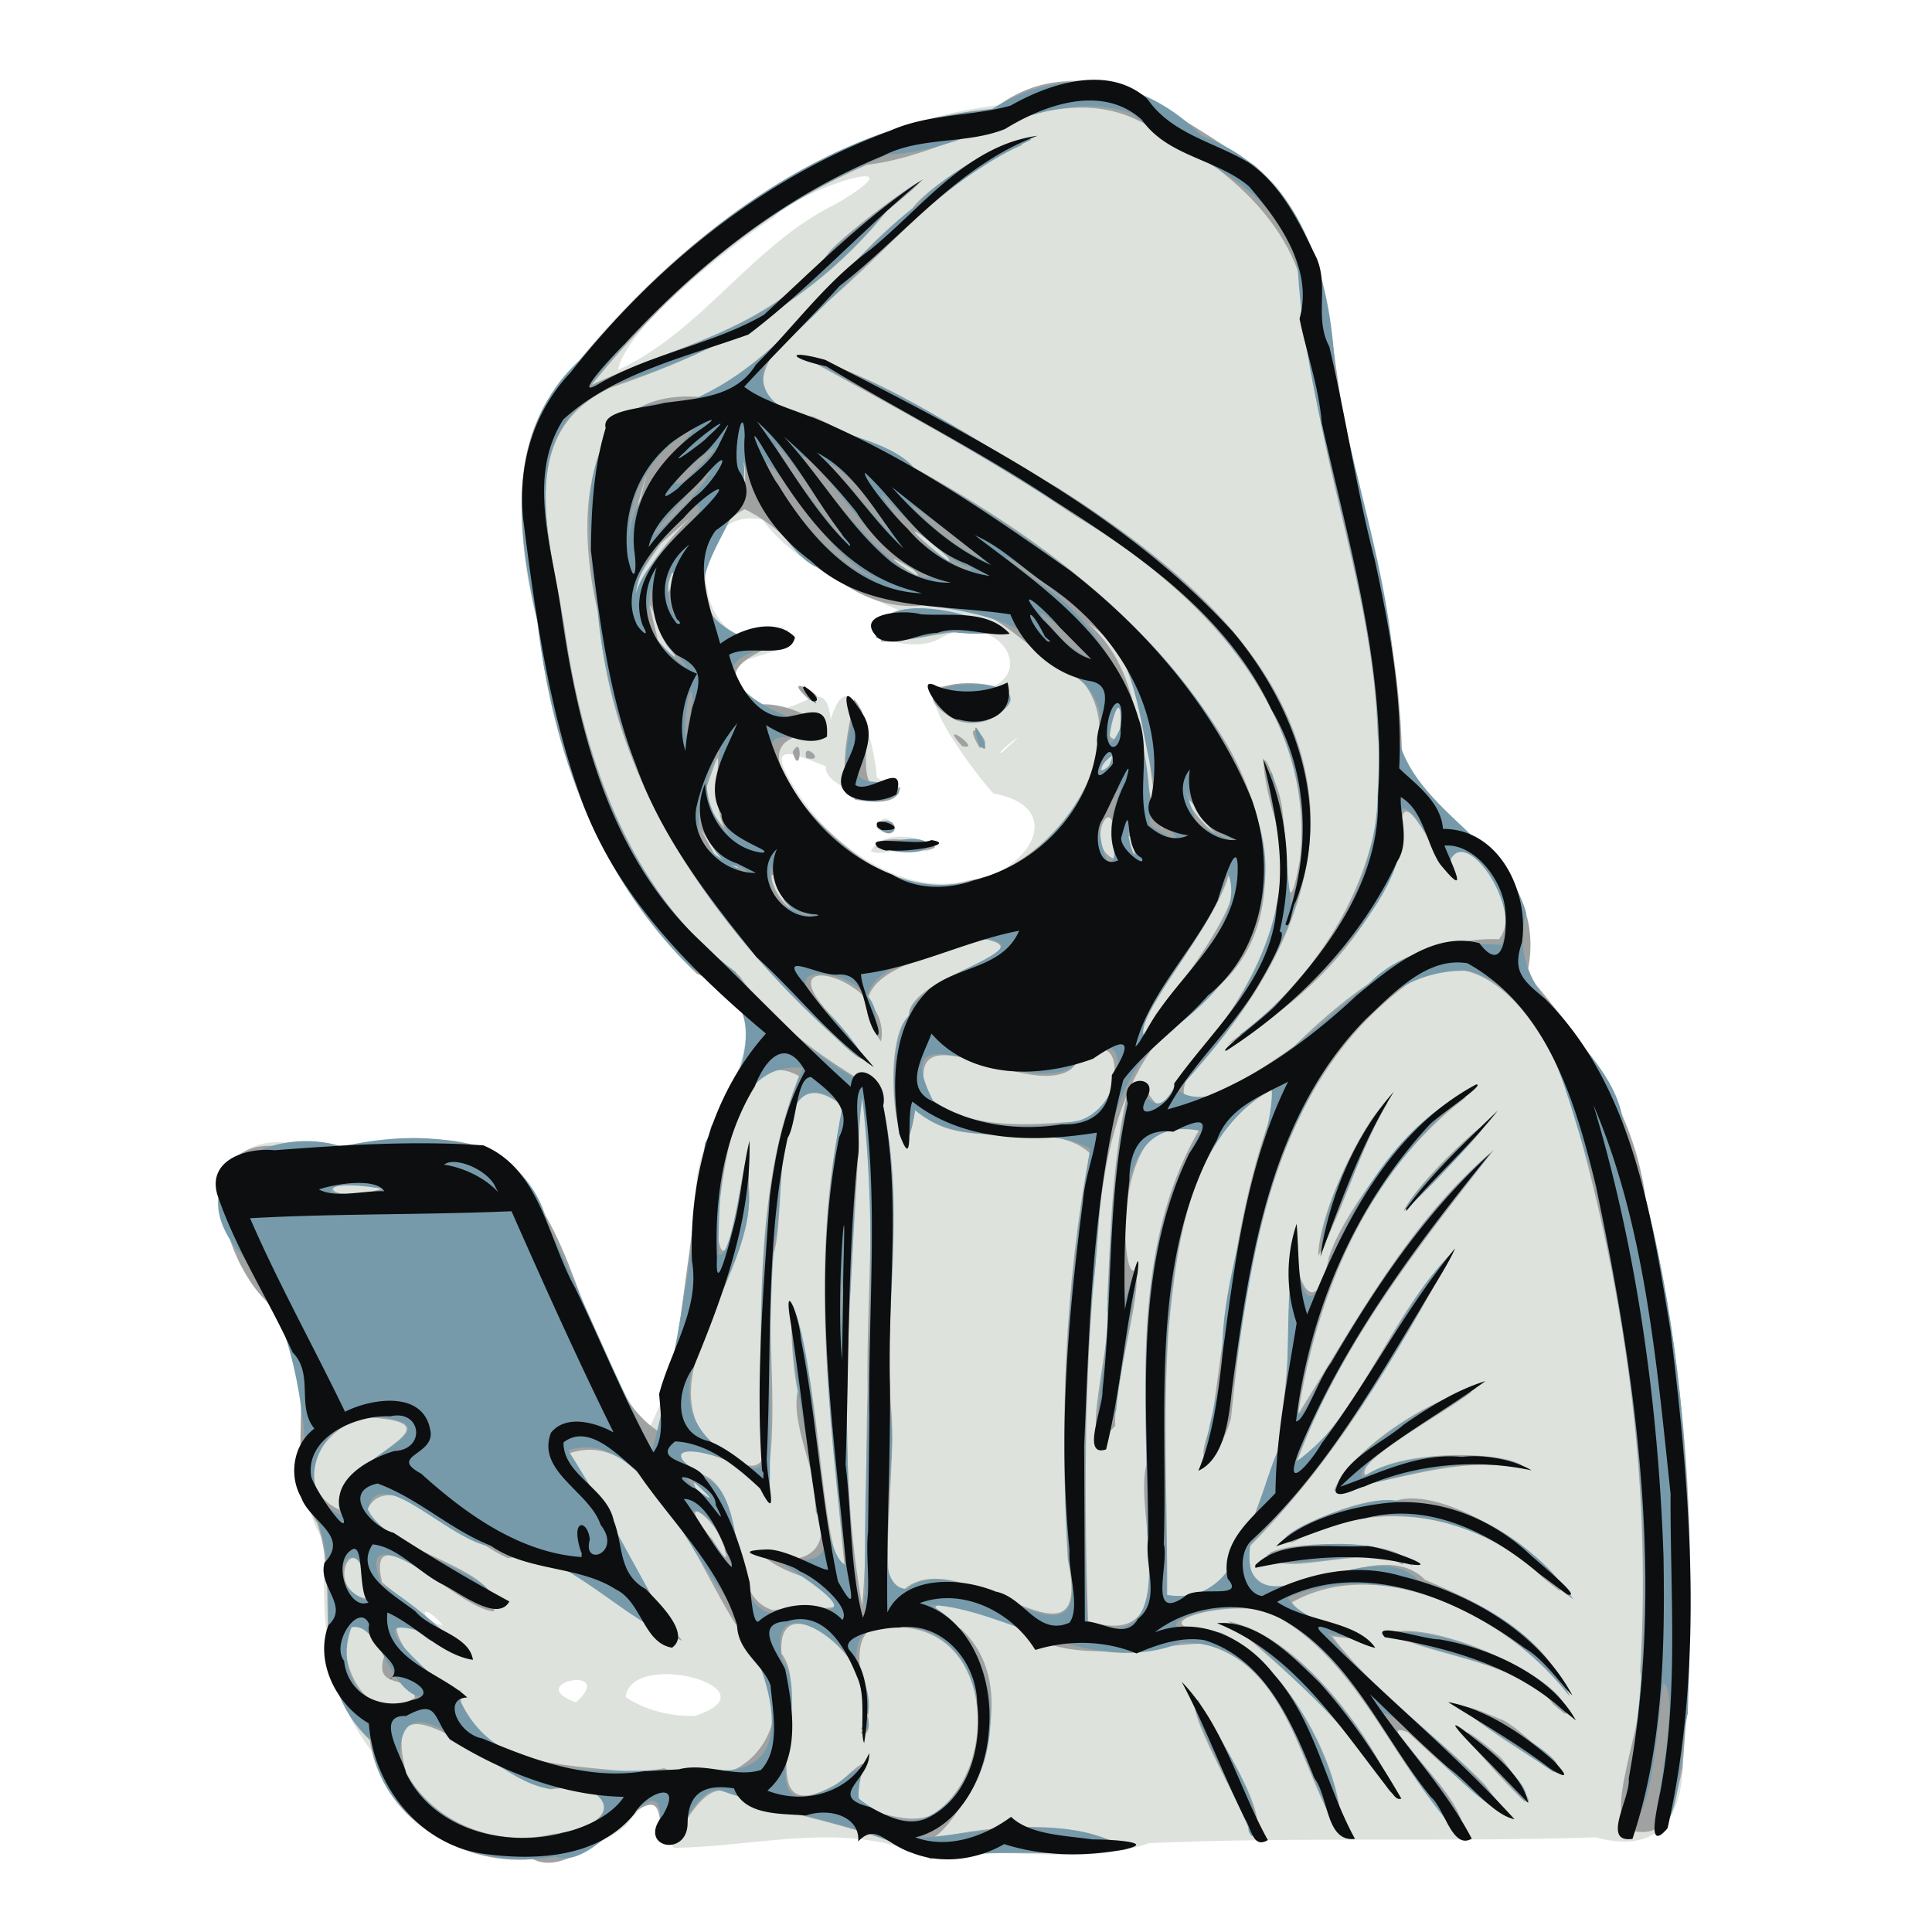 <svg xmlns="http://www.w3.org/2000/svg" viewBox="0 0 52.917 52.917" height="200" width="200"><path d="M-771.983 303.642c-2.167-1.109-4.712-.328-7.004-.307-.598-.795-.275-1.96-1.32-.6-2.199 1.732-6.231.959-6.909-1.99-1.382-1.753-1.4-3.698-1.333-5.766-1.278-1.922.141-4.581-1.528-6.563-1.633-1.48-2.03-5.218 1.198-4.251 2.105-.126 5.203-1 6.225 1.541.982 2.07 1.692 4.293 2.944 6.22.889-1.573 1.234-4.654 1.349-6.89.183-1.988 2.904-4.376.03-5.625-2.627-2.457-3.964-5.956-4.352-9.472-.614-2.363-.912-5.179.902-7.107 2.99-3.734 7.203-6.82 12.092-7.273 2.482-1.928 5.025.998 7.101 2.142 1.97 2.27 1.451 5.5 2.342 8.196.61 2.622 1.24 5.277 1.203 7.986 1.49 1.62 4.059 2.781 3.398 5.445 1.442 1.824 2.929 3.618 3.24 6.056 1.23 4.971 1.51 10.18 1.064 15.273.042 1.733-.55 2.888-2.398 2.391-4.076.133-8.153-.02-12.225.158-1.949.68-4.036-.01-6.019.436zm-6.422-3.922c2.286-.748-1.743-1.854-1.902-.515.542.366 1.252.54 1.902.515zm-3.26-.368c1.157-1.052-1.5-.542 0 0zm-3.65-2.117c-.676-.772-.639-.098 0 0zm14.366-20.395c1.599-.12 2.836-1.994.716-2.384-.723-.805-2.855-3.706-.693-2.76 2.17-.202.89-2.322-.693-1.53-.915.63-3.031-.344-1.071-.671-.9-.374-2.962-1.288-3.872-2.54-2.363-.47-1.887 4.35.547 2.945 1.065.987-2.708.569-.896 1.846 1.103 1.208 2.036-.908 2.223.68.56-1.827 1.227.775 1.26 1.591 1.761 1.12-1.524.462-1.39-.304-.963-.385-1.672-.693-.85.605.886 1.48 2.915 3 4.72 2.522zm-2.64-.795c.448-.992 2.983.166.863-.022-.29-.025-.578.126-.863.022zm.167-.621c.221-.842.892.55 0 0zm3.436-2.102c1.078-.966-.373.197 0 0zm-10.528-10.466c2.32-1.067 3.686-3.449 5.996-4.562 2.5-1.477-.977-.427-1.736.38-1.421.953-4.067 3.078-4.26 4.182z" style="fill:#dde2dd;stroke-width:1" transform="translate(797.442 -252.723)"/><path d="M-771.948 303.64c-1.768-.938-3.825-1.115-5.541-1.834-1.077-.443-1.749 2.848-1.886.692-.153-1.364-2.119 1.837-3.47 1.147-2.031.187-4.173-1.165-4.47-3.267-1.794-1.721-.758-3.882-1.433-5.922-1.12-1.794.376-4.228-1.38-6.076-1.261-1.204-2.225-4.81.678-4.207 2.252.07 5.62-1.244 6.753 1.532 1.26 1.849 1.636 5.198 3.307 6.232.688-2.676.77-5.603 1.421-8.353.905-1.535 1.814-3.309-.396-4.198-2.627-2.514-3.964-6.056-4.348-9.615-.524-2.282-.935-5.062.903-6.884 2.897-3.578 6.858-6.756 11.598-7.188 2.451-1.896 5.07.264 7.125 1.548 2.473 2.12 1.917 5.688 2.82 8.53.6 2.657 1.252 5.34 1.224 8.081 1.532 1.64 4.038 2.87 3.426 5.55 1.535 1.806 2.927 3.69 3.25 6.148 1.253 5.088 1.439 10.407 1.007 15.61-.244 1.169-.483 1.827-1.237 1.726-1.172-.126.361-3.114.078-4.39.327-5.28-.441-10.615-1.933-15.675-.552-1.866-2.45-4.755-4.592-3.03-3.587 2.754-4.256 7.593-4.682 11.777-.312 1.135-1.143 1.707-.542.167.463-3.137.713-6.367 1.966-9.318-2.517 1.113-2.892 4.243-3.128 6.67-.175 2.445-.027 4.895-.044 7.341 2.11.222 2.158-2.17 2.966-3.584.35-2.086.408-4.212.513-6.277-.022 1.1.549 2.528.95.59.496-1.567 3.055-4.6 3.744-4.377-2.706 2.056-4.08 5.4-4.588 8.675 1.599-2.54 3.028-5.29 5.367-7.248-2.102 2.691-4.282 5.427-5.446 8.68 1.889-1.605 2.598-4.17 4.33-5.893-1.57 2.895-3.303 5.831-5.672 8.174.212 2.53 3.445-.66 4.904.822 1.477.622 3.261 1.474 3.854 3.058-1.67-2.078-5.073-3.806-7.506-2.443.472.742 3.382 1.211 1.102.929 1.156 1.528 2.835 2.68 4.19 4.068 1.478 1.983-1.585-.957-2.115-1.438-1.176-.462 1.83 1.9 1.482 2.829-1.802-1.713-2.77-4.807-5.22-6.086-1.023-.453-4.058.36-1.385.527 1.927.893 3.422 3.942 3.294 5.555-1.148-1.752-1.388-4.67-3.812-5.256-1.674.072-3.875.683-5.222-.58-.573-.8-3.39-.743-1.37.186 1.872 1.725.133 5.24-.822 5.747 1.786-.41 3.95-.56 5.407.27-1.775.268-3.625-.05-5.419.278zm-10.36-.683c1.955-.18 1.861-1.516-.051-1.224-1.325-.2-4.77-3.597-3.964-.47.763 1.408 2.484 2.06 4.015 1.694zm10.404-.531c1.8-1.16 1.713-4.88-.728-5.12-2.508-.64-.375 3.166-1.24 2.889 1.126-1.478-2.337-4.428-2.164-2.18.929 1.177-1.087 5.097 1.602 3.518 1.612-1.5-.515.89 1.266.893.406.1.867.183 1.264 0zm-7.346-1.27c2.55 1.11 4.14-1.97 2.125-3.698-1.188-1.664-2.504-5.775-4.783-4.907 1.268 1.529 1.862 3.557 3.153 5.112-1.665-.62-2.725-2.478-4.78-2.267-1.065-.448-3.276-2.606-3.854-1.308.7 1.225 3.75 1.574 3.477 2.768-.915-.018-3.555-2.826-3.065-.794.619.524 3.53 2.62 1.268 1.567-1.916-1.563-.229 1.539.884 1.388-.1 2.038 3.083 2.057 4.64 2.234.313-.01.626-.041.935-.095zm-6.83-1.932c-.022-.7-1.209-.13-.816-1.203-1.752-2.616-1.322 2.524.816 1.203zm20.041-6.386c-.08-3.11-.166-6.446 1.47-9.22-2.363-.792-2.205 3.96-1.827 3.908.366.138-.562 3.13-.5 4.251-1.198 1.339.037-2.575-.218-3.465.095-1.962.14-3.946.6-5.866.794-.115.604 1.408 1.366-.218 1.777-1.99 3.398-4.576 2.548-7.35-.289-1.053-.38-2.14.178-.456.306.854.124 4.365.584 1.848.458-4.142-2.858-7.477-6.157-9.418-2.406-1.637-5.03-3.019-7.54-4.408 2.583.68 4.752 2.398 7.086 3.65 3.132 1.986 6.631 4.765 6.899 8.76.116 2.876-1.53 5.432-3.407 7.463-.534 1.527 2.396-.54 2.956-.937 1.586-1.561 3.563-3.028 5.618-2.932.872-1.152-1.64-3.72-1.299-1.695-.505-.68-1.559-3.14-1.357-.84-.782 2.329-2.643 4.308-4.8 5.425 2.69-1.899 4.625-5.138 4.127-8.51-.095-3.708-1.558-7.22-1.914-10.872.144-2.878-2.281-4.769-4.552-5.889-2.407-1.27-5.046.898-7.513 1.168-3.004 1.284-5.502 3.517-7.545 6.03 2.26-1.074 4.948-1.536 6.53-3.671.724-.8 4.016-3.088 1.555-1.09-1.96 2.465-4.666 3.859-7.57 4.84-2.827 1.326-1.502 4.556-1.213 6.882.544 3.47 1.835 7.066 4.754 9.235.97 1.416 2.636 2.468 3.84 3.162.718 2.821.098 5.762.3 8.635.181 1.484-.404 5.005.187 5.182 1.468-1.88 5.443 2.672 4.656-1.007-.218-3.716-.09-7.465.597-11.13-1.146-1.056-3.65.115-4.763-1.239-.402 2.591-1.04-1.778-.19-2.514-.006-1.122 3.852-1.781 2.027-2.115-1.236.524-4.241.834-2.785 2.813.336-1.676-3.22-2.69-1.393-.746.638.646 1.484 1.924.158.656-3.321-3.03-6.149-6.968-6.499-11.584-.602-2.427-.624-6.222 2.743-5.98 2.417-1.12 3.79-3.563 5.854-5.167.447-.685 3.303-2.362 2.98-1.72-2.365 1.022-3.86 3.21-5.878 4.741-1.308 1.043-1.93 2.475.187 2.687 4.368 2.067 8.812 4.746 11.34 9.007 1.163 2.022 1.676 5.012-.356 6.69-2.665 1.643-3.112 4.73-3.272 7.589-.305 3.223-.296 6.467-.194 9.701 2.76.873 1.215-2.958 1.602-4.284zm-10.215 3.993c1.108-.252 2.69.35.941-.888-1.233-.33-1.99-1.204-.284-.535 1.644-.347-.308-3.25.004-4.58-.181-.772-.321-3.487.128-1.303.5 1.788.57 5.875 1.17 6.243-.401-4.223-1.005-8.543-.051-12.738-2.106-1.676-1.508 2.839-1.912 4.052-.265 2.204.243 4.475-.262 6.642-.124-1.333-3.912-1.762-1.488-.517 1.101.857.413 3.238 1.754 3.624zm2.574-5.988c-.04-2.761.303-5.547-.18-8.286-.153 4.708-.803 9.464.033 14.145.169-1.949.08-3.907.147-5.86zm-13.702 5.674c-.14-2.387-1.345-.253 0 0zm9.81-1.265c-.19-1.026-1.499-1.732-.384-.39-.15-.28.516.884.384.39zm-10.563-1.17c-.417-1.298 3.654-2.343.82-2.535-1.233.112-2.292 1.85-.82 2.534zm10.127-.357c-.81-1.13-.244.401 0 0zm1.386-2.193c.031-3.128-.1-6.368 1.062-9.335-1.74-1.007-2.137 2.94-2.245 4.244.334 2.421.918-4.239.87-1.243.24 2.358-2.508 4.862-1.253 6.842.95.946 2.085 1.433 1.566-.508zm-10.347-6.253c-1.991-.397-1.594.488 0 0zm18.812-1.826c1.539.133 1.753-3.28.053-1.444-1.237.87-4.663-1.798-3.947.748 1.032.883 2.622.795 3.894.696zm2.388-2.97c.842-.929 2.665-3.559 1.987-3.803-.42 1.455-2.414 3.65-2.368 4.398.148-.185.257-.395.38-.596zm-10.198-3.09c-.394-1.421-.59-.376.22.257zm5.12-.56c2.263-.357 4.69-3.806 2.9-5.623-1.664-.733-2.218-2.232-4.323-1.894-2.132.141-3.282-1.942-4.776-2.647-1.886.988-1.265 4.585 1.174 3.304-.077.629-2.555.799-.805 2.056.953-.168 3.036 1.109.999.888-1.47.512 1.231 3.059 2.22 3.553.785.433 1.738.637 2.612.364zm-2.255-.823c-1.202-.653 2.958-.035.44.026l-.44-.026zm-.338-.656c.61-.52.74.594 0 0zm-.574-.725c-.678-.608.055-2.81-.049-2.766.856.871-.38 2.89 1.28 2.421-.058.539-.868.393-1.23.345zm-1.717-1.308c.294-.56.216.756 0 0zm.378.166c-.15-.51.592.13 0 0zm4.261-.33c-.719-.792.62.155 0 0zm.48.047c-.603-1.036.554-.06 0 0zm-.688-.774c-2.422-1.424 3.475-1.24.852.044-.278.08-.585.073-.852-.044zm-3.97-.535c-.986-.888.792.044 0 0zm1.965-1.6c-.68-2.069 5.635.12 2.032-.26-.68.07-1.344.271-2.032.26zm-4.19 6.022c-.772-.754-.993-1.356-.346-.134-.042.057 1.14.577.346.134zm10.57-.286c.116-2.012-.908-.162-.004.217zm.56.086c-.025-.94-.495-.284.003.003zm-10.58-.233c-1.597-.15-.275-4.147-1.187-1.468-.074.45 1.171 1.784 1.187 1.468zm11.358-.42c-.663-1.913-.066-4.369-2.056-5.673 1.783 1.58 1.195 4.061 2.056 5.673zm1.266-.08c-.815-1.338-.763-.605.174.196zm-2.736-1.696c.358-.957-.637.567 0 0zm.238-.696c.772-2.435-.91-.072 0 0zm-12.363-2.595c-.47-1.152-.62-1.67-.248-.18-.047.068.915.96.248.18zm-.76-.695c-.747-1.2 2.977-4.144.599-2.091-.38.573-1.085 1.408-.6 2.091zm.958-1.392c-.358.75-.104.953 0 0zm6.554.012c-1.475-.878.673.637 0 0zm-7.482-1.88c.684-2.675-.987 3.517-.112.3zm8.42 1.54c-.72-.692-1.432-1.069-.309-.151-.037-.037.546.485.308.15zm-5.538-2.358c-.23-1.814 0 1.54 0 0zm13.89 37.38c-.35-.963-1.968-3.624-1.488-3.718.512.944 2.096 3.29 1.488 3.718zm7.37-1.021c-.849-.823-2.61-2.856-.58-1.137.077.055 1.246 1.66.58 1.137zm-3.649-.254c-1.122-1.815-2.776-3.218-4.377-4.598 2.18.466 4.22 3.658 4.565 4.805zm4.042-.799c-.812-.515-3.357-2.15-.98-1.124.482.109 2.684 2.337.98 1.124zm.482-1.524c-.906-1.268-4.291-1.464-4.282-2.003 1.6-.157 4.946 1.585 4.59 2.26zm-.296-3.478c-1.797-1.782-4.634-2.208-6.846-.96-1.075.016 2.054-1.397 2.753-1.119 1.594-.599 5.084 2.189 4.548 2.438l-.202-.155-.253-.204zm-3.838-.352c-.995-.622-3.528.476-3.637-.32.87-.426 4.093-.27 3.637.32zm-1.873-2.038c.6-1.356 3.142-2.736 3.767-2.69-.8.62-3.265 1.922-2.899 2.292 1.12-.826 4.336-.606 4.266-.206-1.74-.342-3.433.369-5.134.604zm-.435-6.416c.031-1.395 1.496-4.102 1.9-4.197-.788 1.326-1.166 2.845-1.9 4.197zm2.345-1.237c.405-.92 3.518-3.678 1.484-1.476-.472.514-.947 1.028-1.484 1.476z" style="fill:#9fa2a1;stroke-width:1" transform="translate(797.442 -252.723)"/><path d="M-771.948 303.629c-1.879-.915-3.958-1.237-5.812-1.882-.873-.046-1.505 2.733-1.595.696-.086-1.452-1.72 1.606-2.887 1.126-2.13.433-4.77-.829-5.027-3.16-2.061-1.899-.502-4.314-1.69-6.516-.143-2.191-.267-5.054-2.02-6.98-1.598-2.11 1.071-3.393 2.9-2.785 2.117-.486 5.04-.415 5.648 2.162.98 2.037 1.815 4.144 2.856 6.153.717-2.76 1.107-5.592 1.443-8.414.918-1.625 2.134-3.865-.356-4.78-2.592-2.505-3.827-6.04-4.243-9.55-.57-2.391-.833-5.302 1.177-7.122 2.874-3.39 6.69-6.453 11.273-6.86 1.98-1.265 4.19-.86 5.76.73 2.737 1.008 3.536 3.841 3.647 6.471.507 3.05 1.646 5.97 1.654 9.092-.188 2.686 2.952 3.468 3.58 5.718-.695 2.413 2.392 3.535 2.666 5.778 1.73 5.187 1.94 10.727 1.761 16.148-.191.698-.207 3.576-.9 2.937.173-1.068.64-3.576.229-3.773-.176 1.08-.286 4.294-1.161 3.814 1.25-5.88.509-11.958-.775-17.76-.744-1.97-1.079-4.874-3.392-5.56-2.757-.088-4.152 2.854-5.1 5.018-.937 2.52-1.12 5.226-1.637 7.846-1.141 1.593.198-1.904-.01-2.52-.015-2.251 1.479-6.032 1.345-7.136-2.508 1.58-2.731 4.907-2.899 7.595-.08 2.097.037 4.193.023 6.29 2.126.368 2.402-2.574 3.09-4.039.4-1.97.064-3.963.476-5.831-.02.962.22 2.706.84.906.763-1.91 2.021-3.956 3.884-4.84-2.18 1.78-3.731 4.396-4.373 7.177-.257.984-.63 2.68.195.914 1.35-2.321 2.792-4.654 4.823-6.449-2.116 2.622-4.174 5.368-5.408 8.531 1.994-1.422 2.588-4.054 4.3-5.746-1.543 2.844-3.23 5.668-5.53 7.974-.369 2.752 3.24-.421 4.593 1.001 1.687.522 3.434 1.497 4.16 3.192-1.734-2.255-4.94-3.84-7.727-2.72.292.806 3.754 1.395 1.093.995 1.371 1.761 3.404 3.014 4.815 4.78-.516.275-2.88-2.738-3.276-2.579.572.862 2.705 3.167 1.916 3.152-1.686-1.932-2.65-4.721-5.014-5.93-1.05-.513-4.325.524-1.433.547 1.964.78 3.515 4.116 3.326 5.544-1.078-1.901-1.59-5.318-4.345-5.273-2.462.998-4.811-.944-6.867-1.029 2.321 1.31 2.16 5.356-.357 6.395 1.857-.174 4.3-.709 5.685.313-1.755.183-3.557-.069-5.324.239zm-10.103-.712c1.86-.219 1.25-1.508-.284-1.212-1.446.013-4.209-3.543-4.158-.728.747 1.666 2.71 2.537 4.442 1.94zm9.918-.383c2.29-1 1.927-5.495-.898-5.253-2.091-.199.025 3.199-.83 2.8 1.164-1.631-2.77-4.403-2.15-1.892.93 1.225-1.128 4.826 1.42 3.45 1.027-.793.666-.502.66.335.486.393 1.157.754 1.798.56zm-5.924-1.339c3.227.35 1.217-3.826.163-5.191-.938-1.311-2.18-4.155-3.985-3.558 1.133 1.799 1.876 3.283 2.886 5.062-1.13-.183-2.94-2.346-4.795-2.407-1.194.054-3.242-2.434-3.581-1.042.547 1.206 4.014 1.884 3.356 2.678-.822-.108-3.795-2.742-2.985-.613 1.045.537 3.483 2.814.954 1.25-1.795-.5 1.086 1.727 1.235 1.984 1.16 2.43 4.515 1.768 6.752 1.837zm-7.885-1.995c-.915-.238-1.054-2.04-1.871-1.908-.495 1.244.446 2.783 1.87 1.908zm19.92-4.475c.03-3.692-.506-7.7 1.481-11.024-2.567-.529-2.08 3.102-2.099 4.687.85-2.878-.19 2.048-.227 2.958-1.059 2.269-.125-1.806-.251-2.748.109-2.061.167-4.143.646-6.16.666.433.723.99 1.38-.255 1.834-2.004 3.37-4.69 2.48-7.48-.195-2.943.623 2.9.501 2.868 1.338-3.898-1.42-7.763-4.536-9.859-2.802-1.917-5.767-3.603-8.74-5.222 2.728.847 5.075 2.569 7.528 3.991 2.918 1.978 6.147 4.724 6.295 8.522.048 2.948-1.728 5.495-3.618 7.585 1.252.905 3.85-1.88 5.173-2.863 1.03-1.108 2.492-1.188 3.683-1.125.636-1.115-1.23-3.638-1.48-2.008-.509-.924-1.538-3.005-1.297-.615-.268 2.002-3.882 5.197-4.393 5.094 2.121-1.58 3.767-3.95 3.79-6.677.304-4.882-1.907-9.472-2.189-14.28-.45-2.376-2.962-2.966-4.546-4.287-2.308-.789-4.383 1.048-6.657 1.123-3.285 1.31-6.064 3.667-8.256 6.411 2.255-1.142 4.987-1.554 6.608-3.691.73-.776 4.032-3.192 1.562-1.152-1.935 2.373-4.527 3.85-7.409 4.731-2.963 1.208-1.666 4.594-1.36 6.948.52 3.432 1.769 6.997 4.655 9.143.962 1.521 2.743 2.624 3.934 3.315.837 2.958.066 6.05.33 9.065.177 1.267-.695 4.469.423 4.525 1.546-1.304 5.202 2.832 4.431-.847-.265-3.745-.027-7.526.603-11.215-1.366-.759-3.441.11-4.804-1.052-.349 2.546-1.01-1.789-.131-2.631.075-.99 3.894-1.875 1.933-2.068-1.074.49-3.895.629-2.925 2.44.519-1.537-3.207-2.152-1.362-.489.88.79 1.734 2.16.246.685-3.39-3.045-6.095-7.11-6.465-11.754-.328-2.129-.706-5.866 2.412-5.557 2.708-1.047 4.166-3.756 6.403-5.463.64-.841 2.875-1.987 3.073-1.745-2.906 1.345-4.886 3.963-7.247 6.01-.756 1.969 2.973 1.727 4.041 2.98 3.899 2.24 8 5.165 9.41 9.65.708 2.143-.445 4.316-2.171 5.588-2.402 1.712-2.002 4.79-2.358 7.357-.238 3.003-.256 6.02-.138 9.03 1.895.725 1.74-1.222 1.637-2.44zm-9.47 1.972c2.768.653-1.83-1.902-1.095-1.516 1.213.45 2.22.449 1.493-1.053-.107-1.898-.758-3.76-.637-5.666.8 1.928.583 6.73 1.464 7.138-.509-4.172-.933-8.443-.092-12.609-2.001-1.56-1.539 2.606-1.874 3.762-.187 2.155-.098 5.74-.128 7.015-.284-1.272-4.062-1.897-1.596-.477 1.171.82.225 4.51 2.466 3.406zm1.751-.308c-.085-4.521.431-9.137-.084-13.598-.238 1.864-.21 3.872-.36 5.794-.108 2.792-.103 5.603.308 8.373.343.037.005-.423.136-.569zm-13.643.172c-.052-2.368-1.491-.555 0 0zm9.895-1.17c-.182-1.203-1.73-1.958-.43-.445.065.061.75 1.168.43.444zm-10.58-1.15c-.798-1.412 3.777-2.474.749-2.733-1.343.035-2.233 2.129-.75 2.733zm10.114-.462c-1.136-1.175-.696-.33 0 0zm1.331-1.972c.051-3.296-.103-6.722 1.169-9.836-2.271-.224-2.301 3.419-2.308 5.103.449.336.894-4.49.816-1.817.298 2.423-3.119 5.318-.812 7.13 1.066.836 1.444.787 1.135-.58zm2.247-3.996c-.075-.254.008 2.564.016.43l-.016-.43zm-12.54-2.515c-2.084-.392-1.8.463 0 0zm19.022-1.88c1.363-.394 1.566-3.192-.182-1.46-1.386.833-5.192-1.825-3.811.91 1.132.804 2.68.82 3.993.55zm2.211-3.03c.73-1.06 2.392-2.534 1.864-3.778-.31 1.519-2.45 3.71-2.306 4.462.161-.219.302-.451.442-.683zm-9.67-2.66c-1.073.01-.989-2.544-.99-.543-.104.253 1.653.907.99.542zm4.84-.974c2.162-.413 4.647-4.451 2.279-5.648-1.725-2.406-4.753-1.234-6.815-2.84-1.09-.397-2.401-3.695-2.083-3.113.585 1.789-2.57 3.696-.078 4.974.751-.424 2.241.306.585.403-2.168.57.935 2.162 1.777 2.034-.453.82-2.081-.31-1.174 1.25.954 1.895 3.277 3.802 5.509 2.94zm-2.95-.83c1.89-.707 1.935.562 0 0zm.024-.568c.55-.549.676.631 0 0zm-.82-.89c-.203-1.059.46-3.852.525-1.303-.808 1.554.901.602.905 1.286-.37.317-1.04.275-1.43.017zm3.637-1.34c-.408-1.293.528.555 0 0zm-.62-.704c-2.421-1.307 3.333-1.26.82.027-.266.082-.56.08-.82-.027zm-4.114-.663c-.354-.832.758.8 0 0zm1.91-1.567c-.03-1.917 5.506.235 2-.16-.658.101-1.33.338-2 .16zm-3.707 6.275c-1.37-.063-1.078-3.388-1.16-.83-.15.276 2.028 1.435 1.16.83zm10.255-.409c-.472-.953.814-2.804-.34-1.078-.275.174.164 2.074.34 1.078zm.573.019c-.47-1.541-.052.488 0 0zm-10.23-.064c-2.08.242-.61-4.614-1.524-1.918-.052.859.614 1.877 1.524 1.918zm12.718-.38c-1.01-.48-1.481-2.301-.83-.38.005.123 1.45.745.83.38zm-1.455-.066c-1.199-2.154-.435-5.315-3.159-6.565-.88-.75-2.415-1.7-.589-.355 2.272 1.465 3.164 4.252 3.097 6.655.081.129.941.601.65.265zm-1.8-1.825c.574-.918-.756.484 0 0zm-11.37-1.87c-.132-1.014-.363 2.239-.085.49zm11.706.8c.08-1.814-.698 1.463 0 0zm-12.154-2.02c-.967-.636-.548-3.202-.817-.901-.097.331 1.767 1.946.817.9zm11.367.107c-.76-.857-2.267-2.04-.753-.478.22.2.47.378.753.478zm-12.372-1.087c-.804-1.203 2.209-2.964 1.542-3.108-.79.753-2.037 1.917-1.542 3.108zm.903-.305c.22-1.798-.444-.707.076.297zm5.79-.735c-1.464-.357-2.753-3.115-3.258-3.223.666 1.23 1.958 3.005 3.258 3.223zm1.309-.115c-1.51-.354-3.1-3.374-3.547-3.276.955 1.34 2.757 3.585 3.547 3.276zm1.092-.25c-1.111-.14-3.614-3.592-1.878-1.102.309.333 1.901 1.467 1.878 1.102zm-9.285-.307c-.583-1.41 1.782-3.412 1.642-3.487-1.194.64-2.043 2.135-1.642 3.487zm9.606.101c-.787-.653-3.26-2.544-1.188-.743.365.293.757.557 1.188.743zm-8.036-1.645c2.2-2.805-3.054 3.135 0 0zm4.107.899c-.511-.919-2.785-3.887-1.22-1.504.086.145 1.628 2.194 1.22 1.504zm1.027-.517c-.433-.932-2.25-2.163-.713-.686.315.411 1.653 1.938.713.686zm-5.056-1.122c1.815-1.834-1.307.746-.238.229l.238-.23zm15.202 37.089c-.412-1.03-1.653-3.288-1.473-3.568.643 1.05 2.081 3.21 1.574 3.826l-.08-.118zm7.57-.7c-.727-.84-2.926-3.04-.722-1.204.194.31.952.836.722 1.203zm-3.716-.335c-.799-1.628-3.988-4.193-4.101-4.477 1.994.603 3.94 3.628 4.284 4.679zm4.508-.471c-.724-.529-3.93-2.514-1.433-1.368.263.217 2.04 1.167 1.433 1.368zm.134-1.775c-.903-1.293-4.33-1.574-4.362-2.061 1.612-.061 4.646 1.4 4.601 2.257zm.038-3.23c-1.895-1.857-4.815-2.736-7.231-1.343-1.042-.002 2.14-1.373 2.853-1.052 1.92-.01 3.69 1.142 4.759 2.675l-.38-.28zm-4.03-.641c-1.154-.671-3.514.305-3.984-.3 1.11-.384 3.3-.51 3.984.3zm-2.144-2.06c.638-1.414 3.308-2.741 3.88-2.812-.869.673-3.415 2.047-3.11 2.45 1.154-.853 4.427-.618 4.391-.263-1.75-.41-3.455.365-5.161.625zm-.343-6.723c.023-1.314 1.464-3.769 1.806-3.928-.744 1.24-1.12 2.664-1.806 3.928zm2.247-.938c.485-.912 3.603-3.745 1.458-1.453-.472.498-.956.985-1.458 1.453z" style="fill:#769aaa;stroke-width:1" transform="translate(797.442 -252.723)"/><path d="M-772.454 303.476c-.776-.263-.984-.828-1.482-.317.055-.68-.776-.934-1.433-.71-.684-.058-1.687.011-1.97-.743-.799-.124-1.257.11-1.27.957-.008.952-1.406.663-.68-.218.583-1.001-.446-.63-.767-.056-.965 1.208-2.669 1.302-4.081 1.117-1.772-.215-3.079-1.843-3.203-3.579-.863-.496-1.493-1.66-1.108-2.69.584-.536-.295-1.05-.105-1.712.702-.74-.397-1.114-.64-1.787-.348-.61-.216-1.456.363-1.886-.5-.598-.004-1.488-.596-2.086-.658-1.45-1.565-2.832-2.065-4.327-.274-.958.82-1.289 1.571-1.211 1.897-.144 3.836-.268 5.718-.133 1.566.658 1.766 2.571 2.515 3.907.721 1.49 1.35 3.065 2.14 4.5.29-.365.212-.985.158-1.597.325-1.225 1.125-2.34.899-3.652-.08-2.219.53-4.538 2.027-6.22-2.14-1.796-4.189-3.878-5.115-6.579-.847-2.413-1.213-4.973-1.532-7.502-.159-1.47.273-2.95 1.301-4.032 2.275-2.888 5.261-5.329 8.73-6.607 1.049-.48 2.253-.397 3.317-.697 1.1-.628 2.699-1.13 3.749-.18.668.963 1.832 1.174 2.776 1.743.898.608 1.401 1.67 1.861 2.623.334.795-.073 1.637.343 2.414.46 1.934.74 3.91 1.244 5.837.406 1.87.772 3.803.671 5.713.406.407 1.148.905 1.198 1.66 1.552-.001 2.369 1.739 2.164 3.11-.261.767-.016 1.015.626 1.535 2.39 2.377 2.914 5.892 3.44 9.076.559 4.517.932 9.172-.077 13.65-.651.764-.228-.765-.163-1.198.46-2.626.231-5.31.245-7.96-.381-3.58-.705-7.376-2.114-10.65 1.196 3.97 1.774 8.19 1.92 12.353.043 2.601-.02 5.256-.85 7.748-.873.122-.039-1.14-.103-1.65.991-5.388.221-10.91-.893-16.215-.558-2.293-1.314-4.895-3.524-6.118-1.109-.188-2.024.822-2.778 1.524-2.623 2.658-3.19 6.555-3.666 10.1-.083.782-.195 1.939-.926 2.277.4-.955.55-2.132.664-3.216.342-2.525.646-5.136 1.794-7.442-.737.389-1.631.71-1.945 1.588-1.881 3.375-1.343 7.373-1.46 11.08.149.546-.437 2.126.558 1.447.308-.348 1.718.1 1.191-.503-.205-1.024.696-1.681 1.31-2.344.013-1.568.337-3.141.58-4.658a4.269 4.269 0 0 1 0-2.717c.067.831.026 1.68.288 2.48.961-2.417 2.238-5.016 4.626-6.296.292-.024-.993.82-1.262 1.088-2.06 2.216-3.312 5.161-3.669 8.14.235-.002.624-1.179.96-1.605 1.213-2.077 2.573-4.11 4.364-5.736-2.04 2.514-4.01 5.168-5.256 8.175-.427 1.152.315.322.633-.231 1.293-1.724 2.289-3.684 3.652-5.34-.123.333-.678 1.188-.98 1.712-1.35 2.224-2.668 4.52-4.604 6.295-.438.448-.205 1.465.309 1.512 1.18-.615 2.535-.933 3.84-.536 1.858.46 3.726 1.538 4.65 3.256-.19-.152-.786-1.009-1.296-1.286-1.893-1.401-4.54-2.51-6.791-1.273.802.549 2.181.519 2.689 1.256-.373-.04-1.843-.882-1.511-.454 1.733 1.747 3.685 3.347 5.325 5.152-.597-.126-1.21-.967-1.792-1.393-.75-.646-1.447-1.35-2.165-2.03.878 1.35 2.046 2.537 2.786 3.955-.535.313-.744-.821-1.111-1.134-1.325-1.615-2.151-3.768-4.022-4.839-1.11-.628-2.595-.414-3.549.32 1.227-.467 2.51.164 3.265 1.156 1.133 1.282 1.411 3.034 2.219 4.503-.806.095-.715-1.151-1.114-1.668-.588-1.486-1.352-3.268-3.01-3.775-.655-.113-1.345.145-1.86.363-.878-.361-1.869-.373-2.773-.095-.636-1.04-1.985-1.724-3.17-1.282 1.444.397 2.046 2.135 1.894 3.528-.083 1.191-.776 2.595-2.013 2.887.897.327 1.884-.017 2.626-.562.52.497 1.49.51 2.226.619.53-.005 1.942.089.705.304-1.031.169-2.12.144-3.12-.177-.747.434-1.71.557-2.515.244zm-9.537-.562c.603-.14 1.317-.485 1.637-.976-1.697-.032-3.352-.693-4.768-1.576-.47-.592-.317-1.124-1.2-.637-.88-.043-.093 1.128.006 1.57.747 1.558 2.759 2.051 4.325 1.619zm9.902-.374c1.165-.52 1.554-1.972 1.411-3.162-.01-1.13-.943-2.251-2.149-2.076-.405-.008-1.613.221-1.354.612.611.673.533 1.745.408 2.551-.13-.28.065-1.247-.182-1.784-.322-.81-.892-1.877-1.939-1.55-.923.042-.263.855-.044 1.308.222 1.088.448 2.516-.486 3.329 1.046.412 2.317.04 2.788-1.028.05.719-1.191 1.176.026 1.479.46.247.996.53 1.52.32zm-6.769-1.354c.749-.199 1.57.243 2.26.015.536-.576.325-1.58.262-2.317-.21-.586-.9-.914-.918-1.65-.503-1.627-1.82-2.843-2.754-4.232-.519-.432-1.32-1.302-2-.771-.008.897 1.196 1.258 1.377 2.148.266.675.12 1.453.875 1.868.355.372 1.255 1.225.72 1.606-.775-.128-.832-1.255-1.537-1.596-1.017-.657-2.406-.483-3.432-1.201-1.104-.435-1.983-1.296-3.096-1.7-1.016.228-.166 1.187.441 1.351a47.623 47.623 0 0 0 3.17 1.88c-.319.575-1.322-.215-1.828-.468-.644-.315-1.234-1.03-1.918-1.096-.536.801.625 1.403 1.173 1.837.438.515 1.473.653 1.575 1.326-.861-.134-1.57-.953-2.343-1.297-.144 1.28 1.465 1.64 2.188 2.328-.69.022-.24 1.011.416 1.122 1.405.598 2.887 1.148 4.438.896.31-.011.621-.033.931-.05zm-7.313-1.894c.958-.185-.47-.883-.591-.567.513-.462-.722-.832-.568-1.513-.267-.636-1.066.523-.686 1.003.086.91 1.028 1.374 1.845 1.077zm19.898-2.232c.654-.507.155-1.49.283-2.215-.005-3.516-.462-7.253 1.119-10.524.553-.83.552-1.113-.436-.6-.902-.12-1.207.543-1.202 1.34-.13 1.171-.152 2.347-.122 3.525.06-.316.468-2.028.345-.98-.35 1.585-.478 3.277-.86 4.815-.698.236-.074-1.161-.1-1.607.292-2.619.11-5.283.696-7.87-.261-.81.929-.792.497-.114-.389.753.825.09.772-.43 1.07-1.51 2.668-2.858 2.807-4.843.26-1.355-.085-2.736-.379-4.06.7 1.452.832 3.189.46 4.742.268.002-.417 1.196-.66 1.59-.717 1.158-1.774 2.072-2.414 3.28 1.982-.528 3.707-1.74 5.195-3.132.931-.76 2.09-1.75 3.349-1.422.707.94.773-.424.7-.994-.112-.806-.87-1.745-1.658-1.677.253.615.694 1.503-.127.496-.38-.584-.45-1.466-1.067-1.826-.029.51.258 1.219-.1 1.769-.99 2.126-2.706 3.906-4.666 5.171-.307.098.979-.859 1.317-1.207 1.464-1.57 2.885-3.456 2.825-5.713.236-3.5-.787-6.895-1.542-10.273-.075-.976-.42-1.915-.607-2.85.383-1.355-.545-2.656-1.388-3.627-.897-.755-2.222-.81-2.936-1.826-1.086-.97-2.645-.415-3.738.256-1.054.43-2.302.198-3.349.737-2.732 1.116-5.086 2.996-7.075 5.153-.279.277-1.575 1.647-.622 1.043 1.406-.797 3.048-1.038 4.439-1.842 1.393-1.283 2.824-2.725 4.362-3.714-1.629 1.35-3.093 2.972-4.788 4.255-1.736.622-3.677 1.063-5.067 2.322-1.015 1.57-.301 3.521-.068 5.223.46 3.249 1.316 6.702 3.782 9.03 1.39 1.33 2.74 2.755 4.154 4.027.086-.851 1.053-.173.89.522.495 2.535.118 5.14.187 7.705.012 2.04-.103 4.225-.073 6.172.491-1.031 2.015-.965 2.97-.57.78.15 1.148 1.237 2.02.85.302-.422-.041-1.363 0-1.98-.317-3.185-.043-6.406.37-9.571.047-.639.301-1.242.378-1.87-1.693.271-3.638.27-5.05-.85-.183.346.072 2.052-.36.88-.216-1.312-.217-2.969.814-3.954.775-.65 2.014-.566 2.469-1.607-1.468.282-2.84 1.013-4.332 1.188.016.51.64 1.602.443 1.676-.442-.52-.211-1.73-1.085-1.662-.528.05-1.724-.707-.904.254.563.813 1.263 1.525 1.898 2.283-1.21-.816-2.122-2.039-3.214-3.016-1.309-1.625-2.61-3.288-3.311-5.281-.723-1.868-.985-3.887-1.225-5.859.011-1.134.072-2.26.404-3.353-.133-.508 1.116-.545 1.599-.685.924-.13 1.97-.155 2.515-1.048 1.047-1.047 1.907-2.254 3.115-3.135 1.436-1.159 2.652-2.863 4.597-3.135-2.184.82-3.624 2.723-5.42 4.114-.84.943-1.769 1.845-2.612 2.762.606.46 1.653.7 2.428 1.076 2.318 1.038 4.423 2.496 6.492 3.952 2.123 1.645 3.952 3.783 4.983 6.277.66 1.818.38 4.1-1.199 5.364-.715.82-1.678 1.467-2.32 2.314-.854 3.265-.923 6.666-1.072 10.019l.018 4.814c.502.002 1.13.513 1.456-.074zm4.04-19.026c.688-1.911.677-4.105-.387-5.881-1.203-2.574-3.606-4.219-5.927-5.702-2.014-1.351-4.195-2.434-6.26-3.695-1.034-.214-1.135-.483-.031-.176 3.975 2.048 8.104 4.119 11.173 7.456 1.68 2.005 2.743 4.864 1.699 7.41-.083.08-.145.785-.267.588zm-14.4 19.07c.57-.467 1.695-.64 2.264-.01.244-.32-.678-1.136-1.171-1.335-.308-.293-2.157-.536-.97-.593.574-.06 1.55.578 1.75.55-.484-2.219-.677-4.502-1.022-6.75-.223-1.299.233-.211.274.42.436 2.196.56 4.478 1.018 6.65.624 1.12.264.022.204-.64-.36-3.826-.95-7.714-.171-11.53.385-.765-.228-1.215-.768-1.642-.412-.006-.388 1.245-.644 1.669-.618 2.852-.43 5.801-.57 8.7-.041.538.388 2.01-.184.9-.63-.594-1.437-1.253-2.328-1.29-.696.562.613.534.815 1.01.634.8.991 1.866 1.226 2.847.024.177.08 1.292.277 1.044zm3.003-5.57c-.04-3.013.277-6.054-.19-9.046-.305.215-.013 1.388-.132 1.983-.283 2.775-.231 5.58-.33 8.364.17 1.394.119 2.847.474 4.2.276-.657.056-1.593.142-2.356l.036-3.145zm-13.718 5.08c-.316-.274-.085-1.78-.507-1.41-.482.36-.033 1.641.507 1.41zm9.76-1.515c-.206-.49-.607-1.321-1.127-1.32.432.577.9 1.469 1.31 1.866.043-.169-.147-.374-.183-.546zm-3.935.14c-.318-.932.177-.912.236-.348-.218.778.903.36.297-.4-.296-.911-1.774-1.464-1.359-2.528.436-.538 1.308-.237 1.713-.005-.986-1.995-1.896-4.024-2.796-6.06-2.382.104-4.802.06-7.161.192.757 1.75 1.752 3.537 2.6 5.3.739-.37 2.135-.582 2.334.492.17.702-1.177.7-.247 1.204 1.235 1.118 2.742 2.195 4.455 2.288-.114.037-.028-.107-.072-.134zm-6.524-.95c-.455-.958.62-1.583 1.401-1.822.882-.033.752-1.149-.108-.952-.933-.042-2.324.56-2.166 1.644.088.353 1.033 1.707.882 1.153l-.01-.022zm10.208-.346c.027-.585-1.563-1.1-.634-.475.286.016 1.102 1.404.634.475zm1.273-.917c-.188-2.493.04-5.03.21-7.529.153-1.178.385-2.397.969-3.44-.526-.94-1.086-.347-1.38.42-.865 1.411-1.104 3.07-1.038 4.7-.054 1.222.406-.658.5-1.03.166-.718.218-1.46.391-2.177.053 2.157-.72 4.234-1.53 6.2-.483.652-.553 1.804.417 2.026.565.205 1.225.802 1.53 1.066-.086.005.014-.236-.069-.236zm2.218-4.991c-.01-.376.074-2.4-.006-1.55-.084 1.107-.111 2.59-.025 3.48l.032-1.93zm-12.567-2.685c-.246-.377-1.331-.205-1.792-.049.45.251 1.243.024 1.792.05zm3.055-.089c-.202-.5-1.125-.876-1.42-.638.506.073 1.118.347 1.486.758l-.061-.111-.005-.01zm15.495-1.742c.922.03 1.364-.464 1.376-1.35.622-.983.392-1.07-.515-.447-1.454.533-3.331.577-4.425-.69-.227.621-.8 1.505.06 1.867 1.047.635 2.303.813 3.504.62zm2.286-2.495c.78-1.533 2.51-2.595 2.537-4.46.017-1.048-.451.5-.55.829-.66 1.365-1.892 2.547-2.252 3.993.108-.076.173-.252.265-.362zm-9.004-3.257c-.915-.02-1.422-.979-1.08-1.79-.744.7.203 2.087 1.149 1.815zm4.339-.94c1.738-.447 3.16-1.917 3.354-3.731-.066-.529.614-1.546-.158-1.712-.997-.162-1.84-.908-2.22-1.833-1.86-.29-3.98-.059-5.455-1.457-1.086-.808-1.942-2.026-1.821-3.434-.04-1.108-.368.611-.153.965.508.747-.04 1.195-.644 1.63-.663.9-.136 2.124.125 3.102.545-.407 1.502-.74 2.048-.181-.126.646-1.276.175-1.804.481.153.604.658 1.742 1.568 1.703.602-.09 1.17-.416 1.112.54-.57.365-1.552-.245-1.67-.316.48 1.802 1.693 3.41 3.463 4.096.662.422 1.537.41 2.255.146zm-2.627-.88c-.48-.388 1.101-.041 1.44-.215.762.126-.765.353-1.144.274-.11.037-.2-.015-.296-.059zm-.023-.554c-.257-.422 1.054.1.102.065zm-.724-.843c-.795-.44.326-1.22.06-1.874-.235-.659-.37-1.38.22-.431.46.65-.056 1.34-.177 1.978.381.272 1.417-.742 1.123.26-.36.2-.86.217-1.227.067zm2.945-2.12c-.403.045-1.274-1.263-.626-.92.593.234 1.37.194 1.952-.094.237.885-.603 1.216-1.326 1.014zm-4.043-.524c-.716-.885.536.1.02.02l-.02-.02zm1.837-1.698c-.725-.68.655-.803 1.16-.66.823.058 1.815-.14 2.434.534-.602.096-1.33-.255-1.988-.024-.537.01-1.087.412-1.606.15zm-3.87 6.165c-.897-.288-1.249-1.356-.88-2.187.028.887.658 1.789 1.56 1.891.403-.041-1.13-.408-1.109-1.057-.492-.818.129-1.711.427-2.488a5.573 5.573 0 0 0-1.12 2.321c-.157.932.725 1.793 1.634 1.779l-.512-.259zm10.433-.084c-.358-.635-.13-1.491.205-2.164.323-1.095-.443.724-.652 1.068-.226.367-.12 1.352.447 1.096zm.64-.076c-.52-.212-.22-1.756-.54-.6-.146.307.716.947.54.6zm2.255-.644c-.726-.241-1.046-1.056-.93-1.77-.62.744.368 2.02 1.275 1.929l-.345-.16zm-.965.03c.03.028-1.45-.205-1.021-1.041.449-2.336-.998-4.599-2.899-5.846-.646-.442-1.212-1.014-1.936-1.329 1.784 1.356 3.821 2.733 4.48 5.007.347.93-.05 1.992.249 2.934.33.277.696.475 1.127.275zm-2.074-1.963c.022-1.078-.905 1.027-.036.055zm-11.524-1.518c.251-.753.315-1.112-.431-1.457-.66-.617-.78-1.562-.543-2.401-.71 1.054-.015 2.494 1.109 2.916-.346.557-.544 1.434-.318 2.114.02-.397.11-.783.183-1.172zm11.731.568c.163-1.172-.389-.73-.37.204.09.55.422.231.37-.204zm-1.67-2.79c-.485-.577-1.328-1.253-.458-.205.42.393.747.923 1.329 1.085l-.872-.88zm-.408.242c-.517-1.036-.56-.47.074.15.202.05-.068-.103-.074-.15zm-11.01-.291c-.46-1.303.857-2.354 1.674-3.183 1.009-1.048-.051-.347-.546.24-.756.714-1.823 1.838-1.279 2.94.135.196.364.386.151.003zm.944-.157c-.375-.693-.125-1.468.337-2.05-.675.511-.917 1.422-.376 2.119.042.096.219.061.04-.07zm6.29-.836c-1.876-.575-3.042-2.353-3.996-3.96-.52-.824.264.86.47 1.098.86 1.423 2.159 2.926 3.944 2.981l-.418-.119zm1.21-.176c-1.076-.22-1.993-.986-2.588-1.932a15.77 15.77 0 0 0-1.993-2.069c1.026 1.102 1.783 2.476 2.941 3.434.45.347 1.121.609 1.64.567zm.438-.51c-1.241-.45-1.876-1.663-2.792-2.498-.057.141.768 1.159 1.162 1.529.571.676 1.38 1.175 2.26 1.299-.21-.11-.422-.219-.63-.33zm-9.11-.36c-.15-1.386.746-2.602 1.849-3.349.89-.631-.676.198-.943.484-.858.762-1.234 1.908-1.086 3.038.184.852.26.351.18-.172zm9.775.391c-.896-.694-1.82-1.424-2.722-2.136.76.86 1.717 1.71 2.722 2.136zm-2.545-.645c-.652-.865-1.257-1.958-2.228-2.43.873.79 1.533 1.85 2.373 2.62l-.077-.102zm-5.606-1.198c.576-.38 1.262-1.682.33-.622-.53.645-1.376 1.113-1.563 1.975.373-.486.806-.915 1.233-1.353zm4.06.991c-.794-1.018-1.34-2.224-2.326-3.083.842 1.13 1.527 2.437 2.536 3.41.092-.008-.195-.26-.21-.327zm-3.359-2.454c.557-1.15.062-.143-.46.294-.369.27-1.614 1.627-.674.917.38-.4.904-.692 1.134-1.211zm-.32-.199c.95-.858-.272.02-.602.388-.653.58.559-.298.603-.388zm14.73 37.862c-.618-1.24-1.091-2.547-1.742-3.77 1.154 1.195 1.566 2.91 2.36 4.336-.402.24-.444-.29-.618-.566zm6.692-1.543c-.39-.384-1.604-1.617-.462-.708.603.46 1.367 1.085 1.52 1.8l-1.058-1.092zm-2.71.785c-1.363-1.731-2.618-3.76-4.756-4.616 1.102-.097 2.05.892 2.808 1.63.871.966 1.59 2.053 2.241 3.175-.152.047-.196-.11-.294-.189zm4.363-.636c-.88-.678-1.85-1.23-2.791-1.819 1.044.19 2.07.886 2.893 1.61.614.647.076.318-.102.209zm.368-1.594c-1.353-1.21-3.136-1.72-4.89-2.002-.422-.454 1.103.07 1.49.058 1.426.243 3.076 1.001 3.742 2.22l-.342-.276zm-.687-3.76c-1.306-1.1-3.002-1.962-4.745-1.5-.837.133-1.673.534-2.435.764.673-.674 1.883-1.04 2.886-1.167 1.461-.194 2.89.342 3.979 1.316.267.262 1.58 1.308 1.108 1.172l-.793-.584zm-7.752-.218c.75-.735 2.062-.46 3.066-.52.363.005 2.192.657 1.132.492-1.382-.33-2.82-.186-4.198.103zm2.197-2.02c.173-.87 1.231-1.28 1.875-1.83.697-.48 1.42-.938 2.233-1.19-1.325.96-2.807 1.744-3.979 2.894 1.074-.372 2.147-.939 3.337-.816.628-.083 1.45.091 1.904.368-1.498-.322-3.146-.185-4.585.445-.197.04-.715.34-.785.129zm-.367-6.741c.287-1.519.951-3.072 1.964-4.203-.877 1.401-1.448 3-2.01 4.513l.046-.31zm2.304-1.008c.705-.963 1.63-1.835 2.507-2.678-.767.972-1.715 1.794-2.507 2.75z" style="fill:#0d0e0f;stroke-width:1" transform="translate(797.442 -252.723)"/></svg>